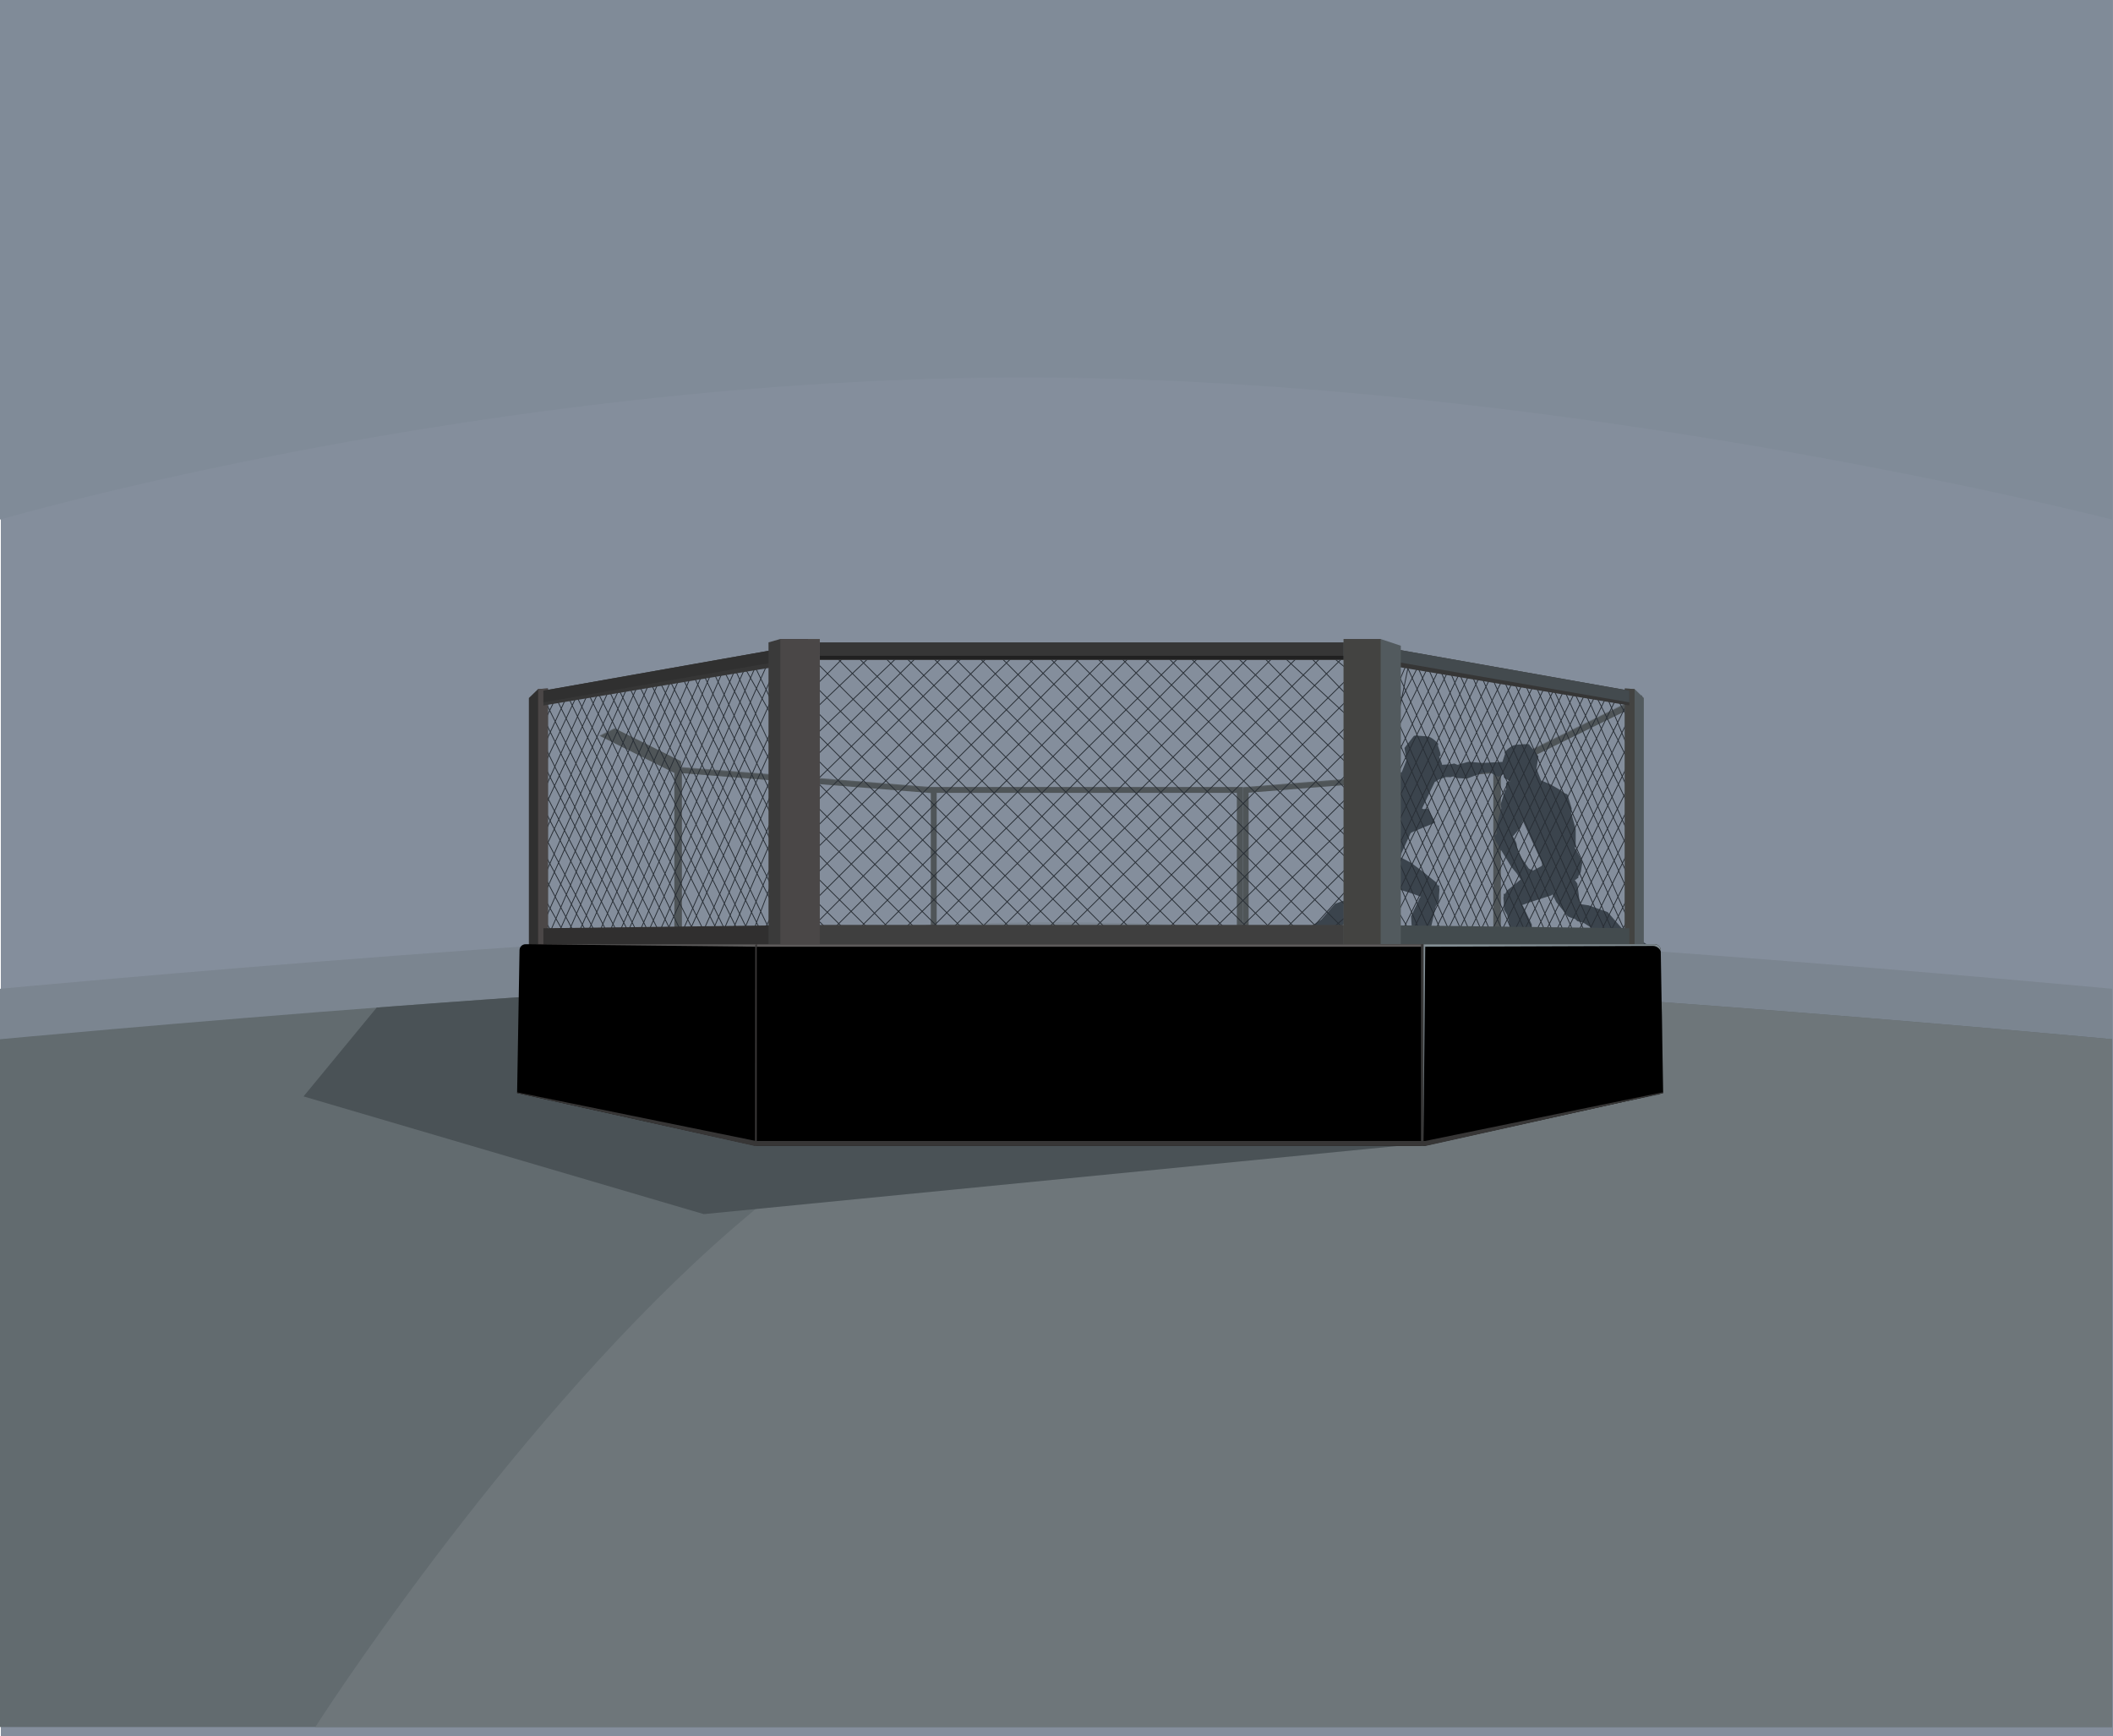 <?xml version="1.0" encoding="UTF-8"?>
<svg width="2513px" height="2065px" viewBox="0 0 2513 2065" version="1.1" xmlns="http://www.w3.org/2000/svg" xmlns:xlink="http://www.w3.org/1999/xlink">
    <!-- Generator: Sketch 41.2 (35397) - http://www.bohemiancoding.com/sketch -->
    <title>scene</title>
    <desc>Created with Sketch.</desc>
    <defs>
        <polygon id="path-1" points="0 86.445 176 0 176 297 0 297"></polygon>
        <polygon id="path-3" points="0 24.343 305 0 305 213 0 213"></polygon>
        <polygon id="path-5" points="0 87.318 176 0 176 300 0 300"></polygon>
        <polyline id="path-7" points="305 24.343 0 0 0 213 305 213"></polyline>
        <polygon id="path-9" points="0 0 371 0 371 189 0 189"></polygon>
    </defs>
    <g id="Page-2" stroke="none" stroke-width="1" fill="none" fill-rule="evenodd">
        <g id="scene" transform="translate(0, -491)">
            <g id="Page-1">
                <g id="cageGroup">
                    <g id="ambienceGroup" transform="translate(0, 491)">
                        <polygon id="bg" fill="#848E9C" points="1 2065 2513 2065 2513 0 1 0"></polygon>
                        <path d="M0,1176 C0,1176 840.053,1097 1256,1097 C1671.947,1097 2512,1176 2512,1176 L2512,1994 L0,1994 L0,1176 Z" id="floor_contrast" fill="#7B8590"></path>
                        <path d="M0,618 C0,618 579.528,449 1218,449 C1856.472,449 2512,618 2512,618 L2512,0 L0,0 L0,618 Z" id="roof_contrast" fill="#808B98"></path>
                        <path d="M0,1236 C0,1236 840.053,1157 1256,1157 C1671.947,1157 2512,1236 2512,1236 L2512,2054 L0,2054 L0,1236 Z" id="floor" fill="#626B6F"></path>
                        <path d="M1392.994,1159.234 C1832.332,1172.084 2512,1236 2512,1236 L2512,2054 L375,2054 C375,2054 595.41,1709.193 850,1480 C1104.59,1250.807 1369.047,1158.534 1392.994,1159.234 L1392.994,1159.234 Z" id="floor_highlight" fill="#6E767A"></path>
                        <path d="M448.038,1198.32 C625.044,1184.816 828.668,1171.03 1008.278,1163.29 L1385.211,1159.01 C1561.827,1163.964 1778.688,1177.39 1974.834,1191.672 C1979.084,1191.982 1974.834,1301.505 1974.834,1301.505 L1682,1361 L837,1444 L361,1304 L448.038,1198.32 Z" id="cage_shadow" fill="#4A5256"></path>
                    </g>
                    <g id="cageBack" transform="translate(634, 1318)">
                        <g id="cage_frame_bg_piece-Clipped" transform="translate(1143, 0)">
                            <mask id="mask-2" fill="white">
                                <use xlink:href="#path-1"></use>
                            </mask>
                            <g id="path-215"></g>
                            <g id="cage_frame_bg_piece" mask="url(#mask-2)" stroke-width="16" stroke="#4F5558">
                                <polygon id="path-215" points="0 86.445 176 0 176 297 0 297"></polygon>
                            </g>
                        </g>
                        <g id="cage_frame_bg_piece-Clipped" transform="translate(844, 85)">
                            <mask id="mask-4" fill="white">
                                <use xlink:href="#path-3"></use>
                            </mask>
                            <g id="path-217"></g>
                            <g id="cage_frame_bg_piece" mask="url(#mask-4)" stroke-width="14" stroke="#4F5558">
                                <polygon id="path-217" points="0 24.343 305 0 305 213 0 213"></polygon>
                            </g>
                        </g>
                        <g id="cage_frame_bg_piece-Clipped">
                            <mask id="mask-6" fill="white">
                                <use xlink:href="#path-5"></use>
                            </mask>
                            <g id="path-219"></g>
                            <g id="cage_frame_bg_piece" mask="url(#mask-6)" stroke-width="16" stroke="#4F5558">
                                <g transform="translate(88, 150) scale(-1, 1) translate(-88, -150) " id="path-219">
                                    <polygon points="0 87.318 176 0 176 300 0 300"></polygon>
                                </g>
                            </g>
                        </g>
                        <g id="cage_frame_bg_piece-Clipped" transform="translate(170, 85)">
                            <mask id="mask-8" fill="white">
                                <use xlink:href="#path-7"></use>
                            </mask>
                            <g id="path-221"></g>
                            <g id="cage_frame_bg_piece" mask="url(#mask-8)" stroke-width="14" stroke="#4F5558">
                                <polyline id="path-221" points="305 24.343 0 0 0 213 305 213"></polyline>
                            </g>
                        </g>
                        <g id="cage_frame_bg_piece-Clipped" transform="translate(473, 109)">
                            <mask id="mask-10" fill="white">
                                <use xlink:href="#path-9"></use>
                            </mask>
                            <g id="path-223"></g>
                            <g id="cage_frame_bg_piece" mask="url(#mask-10)" stroke-width="14" stroke="#4F5558">
                                <polygon id="path-223" points="0 0 371 0 371 189 0 189"></polygon>
                            </g>
                        </g>
                    </g>
                    <g id="Fighters_mockup" transform="translate(1539, 1366)" fill="#3B444D">
                        <path d="M293.883,53.394 L294.291,53.366 L304.788,57.759 L315.962,64.179 L321.719,68.234 L321.725,68.354 L325.059,69.682 L330.202,86.422 L329.516,91.444 L335.002,111.197 L335.002,130.951 L333.906,133.668 L335.456,135.346 L343.002,150.412 L340.944,162.465 L338.176,167.095 L337.971,169.281 L336.561,169.796 L336.141,170.5 L333.967,171.7 L336.96,176.014 L340,200.209 L350.542,201.776 L373.086,209.813 L389.594,228.739 L421.124,249.147 L421.862,254.72 L409.534,268.505 L395.75,281.318 L389.944,285.668 L385.102,287.112 L381.949,284.926 L394.981,259.273 L392.299,250.305 L370.233,238.877 L344.039,222.355 L337.011,220.645 L334.143,217.88 C330.647,217.294 325.486,214.755 325.486,214.755 L323.028,211.605 L311.741,197.748 L307.491,188.714 L305.947,189.921 L279.873,198.291 L271.343,201.427 L272.583,203.103 L282.843,224.727 L281.133,249.783 L288.997,286.509 L285.577,290.971 L267.113,292.001 L248.307,291.315 L241.127,290.285 L236.681,287.882 L235.997,284.108 L263.352,275.184 L267.797,266.946 L260.274,243.263 L253.436,213.059 L249.673,206.881 L249.543,199.761 L248.996,192.267 L249.396,191.489 L249.331,188.003 L251.155,188.053 L253.112,184.233 L263.747,175.863 L267.177,172.849 L269.597,171.024 L264.707,163.611 L258.494,156.109 L246.247,136.077 L245.451,137.004 L242.807,130.45 L239.077,124.347 L238.032,118.977 C238.032,118.977 239.312,117.953 240.994,116.807 L240.994,106.202 L246.48,86.449 L245.794,81.427 L250.937,64.687 L252.56,64.041 L252.184,63.859 L252.184,56.069 L256.867,54.036 L250.177,50.31 C250.177,50.31 249.509,49.372 249.509,48.617 C249.509,47.862 250.177,46.247 250.177,46.247 C250.177,46.247 249.517,46.147 248.727,45.997 L243.017,48.899 L236.457,45.741 L234.04,43.285 L224.372,43.987 L205.727,51.005 L192.952,50.303 C192.952,50.303 191.104,49.343 189.314,48.039 L186.384,49.351 L180.592,49.031 L169.804,53.089 L169.804,53.859 L167.434,55.009 L152.201,86.542 L153.631,87.338 L159.444,87.005 L167.994,103.338 L141.319,114.338 L138.765,115.732 L127.611,140.228 L126.738,144.598 L139.718,151.468 L154.813,162.851 L158.243,165.864 L168.878,174.234 L170.836,178.054 L172.661,178.004 L172.597,181.49 L172.997,182.268 L172.449,189.762 L172.319,196.882 L168.559,203.06 L161.719,233.265 L154.197,256.949 L158.642,265.187 L185.997,274.111 L185.313,277.886 L180.868,280.29 L173.688,281.32 L154.882,282.006 L136.417,280.976 L132.997,276.514 L140.862,239.788 L139.152,214.732 L149.41,193.108 L150.652,191.432 L142.122,188.297 L116.048,179.927 L114.504,178.721 L110.254,187.755 L98.969,201.613 L96.512,204.763 C96.512,204.763 91.352,207.301 87.855,207.887 L84.987,210.653 L77.959,212.363 L51.765,228.883 L29.699,240.313 L27.017,249.28 L40.05,274.933 L36.898,277.119 L32.056,275.675 L26.25,271.325 L12.466,258.512 L0.138,244.728 L0.875,239.156 L32.405,218.748 L48.915,199.822 L71.458,191.785 L82,190.219 L85.04,166.025 L88.034,161.711 L85.861,160.511 L85.441,159.807 L84.031,159.292 L83.827,157.107 L81.059,152.477 L79.001,140.423 L86.548,125.357 L87.401,124.432 L86.001,120.962 L86.001,101.207 L91.487,81.454 L90.801,76.432 L95.944,59.692 L101.196,57.602 L106.04,54.189 L117.213,47.769 L127.709,43.375 L128.116,43.403 L133.686,29.138 L131.344,14.573 L142.717,0 C142.717,0 155.771,0.01 160.444,1.355 C165.117,2.699 169.81,7.79 169.81,7.79 C169.81,7.79 171.282,8.878 171.482,9.484 C171.682,10.09 171.097,11.702 171.097,11.702 L173.823,19.984 C173.823,19.984 174.54,23.44 174.158,24.048 C173.775,24.658 172.485,24.388 172.485,24.388 L175.83,33.194 C175.83,33.194 176.013,33.939 176,34.554 L186.732,33.962 L190.48,33 L194.43,34.635 L207.46,31 L224.033,32.404 L247.963,31.156 C248.071,30.494 248.177,29.984 248.177,29.984 L250.903,21.702 C250.903,21.702 250.318,20.09 250.518,19.484 C250.718,18.878 252.19,17.79 252.19,17.79 C252.19,17.79 256.883,12.7 261.556,11.355 C266.229,10.011 279.283,10 279.283,10 L290.655,24.565 L288.315,39.129 L293.883,53.393 L293.883,53.394 Z M271.888,100.874 L272.283,101.694 L294.383,150.224 L295.09,153.757 L294.096,155.207 L284.372,160.354 L279.242,157.996 L271.657,146.928 L266.687,138.836 C266.687,138.836 265.022,132.478 264.797,129.1 C264.671,127.24 262.304,123.135 260.202,119.823 L265,114.233 L269.457,108.543 L271.887,100.873 L271.888,100.874 Z" id="Combined-Shape"></path>
                    </g>
                    <polyline id="fence" stroke="#282E35" points="645.882 1582.623 656.014 1599.161 668.487 1596.485 644.145 1553.397 648.122 1534.413 683.01 1600.584 697.185 1599.296 640.729 1493.432 646.273 1482.312 708.908 1601.787 722.286 1600.417 643.675 1446.424 643.675 1425.111 734.829 1601.117 748.297 1601.117 643.247 1393.5 644.624 1372.097 758.434 1601.384 772.079 1601.384 644.561 1341.404 647.636 1323.441 785.492 1602.71 800.008 1602.71 658.539 1315.488 673.296 1314.911 810.818 1600.794 826.078 1600.794 681.956 1311.402 697.287 1310.76 839.093 1602.459 854.02 1599.954 708.563 1309.63 722.797 1309.007 863.261 1599.236 877.841 1598.582 733.501 1306.051 747.544 1306.351 890.026 1599.159 904.53 1597.68 757.885 1301.482 773.098 1301.701 915.671 1597.752 924.077 1576.684 781.476 1295.436 794.74 1296.28 921.738 1553.03 923.884 1521.967 808.016 1289.722 823.055 1290.674 922.67 1503.569 924.077 1474.31 835.04 1289.722 848.255 1289.846 925.082 1451.261 917.675 1399.814 861.528 1289.669 874.748 1288.376 919.01 1383.578 919.356 1345.044 883.729 1281.5 897.388 1282.795 916.798 1322.98 965.323 1578.04 987.853 1600.103 1006.34 1598.168 968.336 1560.511 969.915 1532.799 1039.073 1601.694 1060.392 1598.396 970.218 1503.92 972.196 1478.157 1086.423 1592.804 1113.417 1591.586 972.104 1450.905 973.407 1422.901 1142.739 1593.324 1171.225 1593.2 970.406 1392.804 971.746 1363.916 1201.549 1594.628 1228.779 1594.496 970.328 1336.38 972.918 1310.317 1258.442 1595.614 1286.569 1594.509 959.043 1267.002 991.339 1269.401 1318.003 1597.952 1342.481 1593.574 1014.202 1266.64 1049.294 1269.795 1373.691 1598.011 1398.01 1592.61 1067.959 1263.644 1105.461 1269.157 1431.667 1599.011 1457.189 1595.476 1122.492 1260.778 1160.075 1268.585 1487.172 1598.064 1510.68 1594.714 1182.507 1264.925 1220.063 1271.127 1544.603 1598.916 1568.525 1596.184 1238.009 1263.011 1272.614 1268.247 1600.753 1598.3 1613.535 1580.906 1295.119 1264.075 1328.613 1268.7 1619.598 1560.832 1602.782 1512.949 1354.695 1267.526 1385.703 1269.727 1601.786 1486.606 1602.594 1457.79 1408.997 1266.778 1444.775 1269.06 1604.654 1433.663 1603.432 1400.378 1465.99 1267.524 1501.685 1271.524 1604.545 1376.916 1603.3 1343.069 1523.652 1269.503 1557.903 1271.924 1603.783 1319.607 1605.08 1289.264 1580.418 1268.712 1627.006 1271.975 1661.632 1572.791 1675.296 1596.136 1687.593 1596.136 1663.142 1539.895 1663.198 1514.612 1699.901 1597.61 1713.369 1597.04 1660.413 1477.331 1661.396 1456.736 1723.776 1598.512 1736.574 1594.636 1660.309 1422.166 1661.652 1403.682 1746.555 1595.513 1760.936 1595.511 1661.476 1368.22 1662.212 1348.161 1771.64 1596.783 1785.937 1595.78 1661.689 1310.717 1662.234 1290.921 1797.903 1596.918 1813.131 1597.13 1670.827 1277.832 1684.427 1280.464 1822.297 1596.359 1836.659 1596.238 1696.143 1280.333 1711.505 1284.616 1845.264 1595.682 1858.431 1595.911 1722.364 1284.903 1733.365 1286.982 1869.927 1596.111 1883.624 1597.074 1748.942 1290.617 1760.602 1292.503 1893.012 1596.114 1908.646 1596.969 1772.95 1293.592 1787.005 1296.201 1917.886 1598.837 1932.639 1599.075 1798.249 1296.437 1812.137 1300.643 1936.379 1585.151 1934.978 1548.639 1823.617 1300.318 1838.298 1305.956 1934.137 1528.332 1935.498 1498.855 1846.107 1307.573 1861.21 1313.469 1935.479 1479.598 1936.159 1447.587 1871.685 1313.144 1886.024 1315.802 1936.458 1430.665 1938.018 1398.801 1897.645 1317.551 1911.432 1320.578 1935.708 1379.025 1937.068 1347.224 1922.355 1319.935 1941.241 1323.752 1940.622 1573.684 1926.322 1603.887 1913.356 1602.804 1945.484 1539.882 1935.145 1535.453 1901.394 1604.095 1887.598 1602.921 1944.738 1486.852 1945.617 1463.364 1874.806 1603.445 1860.863 1603.316 1945.488 1433.725 1945.617 1409.038 1848.901 1601.792 1837.089 1601.102 1945.937 1380.703 1945.669 1357.507 1825.579 1601.381 1810.8 1601.682 1947.849 1324.201 1940.325 1317.136 1799.851 1600.679 1784.608 1600.679 1926.295 1313.436 1913.461 1313.436 1772.819 1600.958 1759.95 1599.508 1900.768 1311.049 1888.579 1308.971 1747.06 1600.483 1734.036 1599.711 1875.538 1308.993 1862.557 1306.722 1720.181 1600.813 1705.596 1600.034 1850.53 1306.234 1840.189 1301.863 1694.745 1597.608 1680.398 1597.745 1828.834 1295.936 1815.862 1293.548 1668.64 1596.588 1655.403 1590.626 1803.963 1291.956 1791.688 1289.353 1657.309 1563.993 1654.118 1538.579 1777.723 1286.381 1765.103 1284.44 1647.689 1529.945 1648.741 1499.19 1752.624 1282.265 1740.749 1281.613 1661.662 1444.186 1654.675 1426.694 1728.157 1277.074 1716.341 1276.656 1658.517 1395.518 1653.204 1375.563 1703.727 1273.452 1692.414 1272.387 1659.473 1336.29 1655.001 1322.31 1677.817 1269.122 1616.529 1567.752 1576.025 1602.414 1553.17 1602.891 1618.853 1530.542 1612.388 1512.615 1525.862 1598.64 1498.589 1600.953 1619.109 1476.71 1616.667 1457.095 1470.224 1599.29 1446.385 1593.429 1619.303 1422.676 1619.931 1393.513 1412.195 1602.042 1382.616 1602.223 1622.384 1363.279 1615.189 1341.678 1354.405 1599.511 1323.638 1600.548 1615.548 1310.442 1615.572 1285.447 1294.37 1602.063 1264.191 1601.789 1608.078 1262.225 1583.04 1261.064 1242.652 1598.726 1212.933 1599.063 1554.885 1261.099 1525.838 1261.099 1189.154 1596.874 1163.339 1598.343 1495.152 1262.735 1467.339 1260.524 1131.556 1596.321 1106.509 1596.321 1435.074 1263.304 1414.087 1261.128 1074.68 1596.683 1047.547 1596.146 1380.241 1262.199 1355.47 1260.457 1015.171 1602.034 981.97 1604.994 1328.496 1259.662 1298.19 1259.662 969.321 1590.644 958.603 1572.199 1272.351 1260.171 1245.331 1259.104 965 1536.41 963.932 1507.175 1215.152 1261.732 1187.195 1259.942 967.086 1478.667 963.854 1451.523 1156.295 1261.279 1135.92 1257.861 963.175 1426.994 962.59 1398.066 1100.953 1262.045 1081.98 1258.605 961.096 1373.545 960.261 1343.002 1044.738 1262.492 1017.101 1259.026 960.557 1315.947 925.082 1565.199 905.458 1603.766 893.514 1604.487 928.42 1512.879 922.107 1509.164 881.199 1605.956 867.868 1605.403 929.077 1463.071 921.328 1457.943 856.63 1606.559 844.241 1605.918 925.366 1416.175 924.314 1400.45 833.463 1604.944 816.744 1605.86 928.005 1357.243 926.692 1338.712 807.409 1608.351 789.211 1607.772 924.338 1307.9 919.356 1292.503 781.736 1605.112 768.349 1605.239 915.265 1274.708 902.574 1274.555 756.711 1608.174 742.948 1607.774 891.462 1273.243 879.79 1274.886 733.318 1607.471 721.693 1606.86 862.225 1283.307 849.556 1283.259 709.891 1606.391 696.483 1605.591 839.403 1283.792 826.682 1284.171 686.691 1603.978 674.358 1603.647 808.135 1297.61 800.004 1295.852 663.304 1603.118 652.829 1602.722 788.327 1290.515 776.792 1292.926 646.352 1589.146 644.138 1562.194 762.18 1297.87 750.597 1298.201 649.735 1527.769 649.206 1498.504 741.222 1300.359 728.811 1301.423 649.925 1476.985 649.374 1447.352 717.226 1302.303 703.743 1305.778 650.168 1424.322 649.747 1395.652 687.985 1314.285 672.919 1321.908 649.751 1371.907 645.498 1352.862 659.579 1324.075"></polyline>
                    <g id="cageFront" transform="translate(615, 1251)">
                        <g id="right_piece" transform="translate(999, 1)">
                            <g id="frame">
                                <polygon id="frame_pieces" fill="#3A3A3A" points="0 3 6.516 0.183 21.876 2.971 21.876 364 0 364"></polygon>
                                <polygon id="frame_pieces" fill="#4A4747" points="6.516 0.183 28.391 4.153 28.391 364 6.517 364"></polygon>
                                <polygon id="frame_pieces" fill="#525A5E" points="318.346 57.794 330.006 58.512 341 69.147 341 364 318.346 364"></polygon>
                                <polygon id="frame_pieces" fill="#434341" points="318.346 57.794 330 58.512 330 364 318.346 364"></polygon>
                                <polygon id="frame_pieces" fill="#363636" points="28.39 8.098 323.743 60.411 323.743 78.071 28.39 28.8"></polygon>
                                <polygon id="frame_pieces" fill="#434A4E" points="28.39 8.098 323.743 60.411 323.743 74.3 28.391 23"></polygon>
                                <polygon id="frame_pieces" fill="#434B4E" points="32.39 339.353 323.743 342.976 323.743 363.159 32.391 363.013"></polygon>
                            </g>
                        </g>
                        <g id="left_piece" transform="translate(14, 1)">
                            <g id="frame">
                                <polygon id="frame_pieces" fill="#3A3A3A" points="341 3 334.484 0.183 319.124 2.971 319.124 364 341 364"></polygon>
                                <polygon id="frame_pieces" fill="#4A4747" points="334.484 0.183 312.609 4.153 312.609 364 334.483 364"></polygon>
                                <polygon id="frame_pieces" fill="#303030" points="22.654 57.794 10.994 58.512 0 69.147 0 364 22.654 364"></polygon>
                                <polygon id="frame_pieces" fill="#4B4747" points="22.654 57.794 11 58.512 11 364 22.654 364"></polygon>
                                <polygon id="frame_pieces" fill="#363636" points="312.61 8.098 17.256 60.41 17.256 78.07 312.61 28.8"></polygon>
                                <polygon id="frame_pieces" fill="#303030" points="312.61 8.098 17.256 60.41 17.256 74.3 312.608 23"></polygon>
                                <polygon id="frame_pieces" fill="#302F2F" points="308.61 339.353 17.257 342.976 17.257 363.159 308.609 363.013"></polygon>
                            </g>
                        </g>
                        <g id="front_piece" transform="translate(299, 0)">
                            <g id="frame">
                                <polygon id="frame_pieces" fill="#363636" points="61 4 687 4 687 25 61 25"></polygon>
                                <polygon id="frame_pieces" fill="#202020" points="61 20 687 20 687 24 61 24"></polygon>
                                <polygon id="frame_pieces" fill="#3F3F3F" points="56 340 694 340 694 364 56 364"></polygon>
                                <polygon id="frame_pieces" fill="#3A3A3A" points="0 4 14 0 47 0 47 365 0 365"></polygon>
                                <polygon id="frame_pieces" fill="#4A4747" points="14 0 61 0 61 365 14 365"></polygon>
                                <polygon id="frame_pieces" fill="#525A5E" points="684 0 728 0 752 8 752 365 684 365"></polygon>
                                <polygon id="frame_pieces" fill="#434341" points="684 0 728 0 728 365 684 365"></polygon>
                            </g>
                        </g>
                        <g id="base" transform="translate(0, 363)">
                            <polygon id="middle_piece" fill="#000000" points="284 0 1080 0 1080 240 284 240"></polygon>
                            <polygon id="middle_highlight" fill="#5D5A5A" points="284 0 1079 0 1079 3 284 3"></polygon>
                            <polygon id="middle_shadow" fill="#393838" points="1075 0 1080 0 1080 240 1075 240"></polygon>
                            <path d="M1080.88,6.993 C1080.947,3.131 1084.143,0 1088.006,0 L1363,0 L1363,240 L1078,177 L1080.88,6.993 L1080.88,6.993 Z" id="right_piece" fill="#000000" transform="translate(1220.5, 120) scale(-1, 1) translate(-1220.5, -120) "></path>
                            <path d="M1360.12,7.008 C1360.053,3.138 1356.857,0 1352.994,0 L1078,0 L1078,234 L1080.03,2.993 L1351.007,2.025 C1354.869,2.011 1358.972,4.972 1360.145,8.558 L1360.119,7.008 L1360.12,7.008 Z" id="right_highlight" fill="#838E94"></path>
                            <path d="M2.88,6.993 C2.948,3.13 6.144,0 10.007,0 L285,0 L285,240 L0,177 L2.88,6.993 Z" id="left_piece" fill="#000000"></path>
                            <path d="M14.496,0.017 C13.67,0.007 13.664,0 14.496,0 L285,0 L285,3 L14.496,0.017 Z" id="left_highlight" fill="#5D5B5B"></path>
                            <path d="M283.2,0.992 C283.2,0.444 283.654,0 284.205,0 L285,0 L285,240 L283,240 L283.2,0.992 Z" id="left_shadow" fill="#3A3838"></path>
                            <polygon id="bottom_shadow" fill="#373636" points="284 234 1080 234 1362.915 176.003 1363 177 1080 240 283 240 0 177 0.065 176.145"></polygon>
                        </g>
                    </g>
                </g>
            </g>
        </g>
    </g>
</svg>